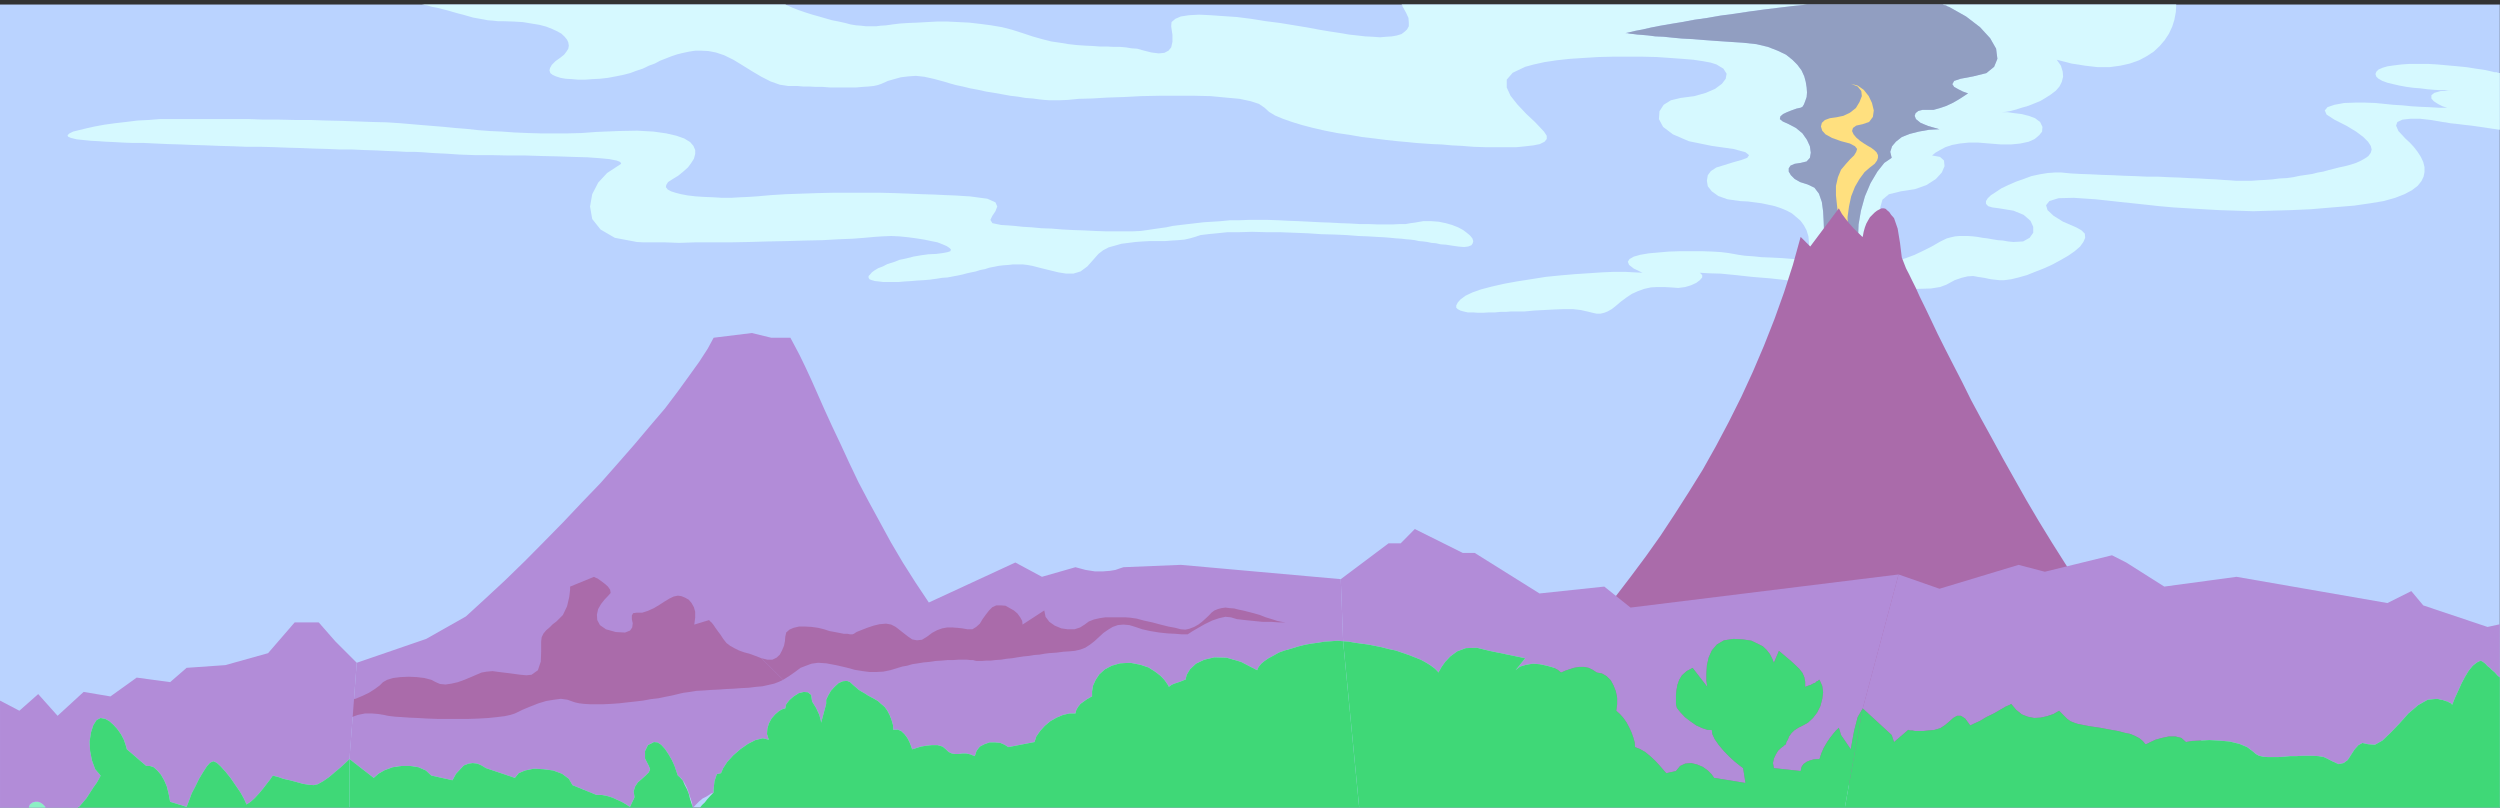 <?xml version="1.0" encoding="UTF-8" standalone="no"?>
<svg
   xmlns:ooo="http://xml.openoffice.org/svg/export"
   xmlns:dc="http://purl.org/dc/elements/1.1/"
   xmlns:cc="http://creativecommons.org/ns#"
   xmlns:rdf="http://www.w3.org/1999/02/22-rdf-syntax-ns#"
   xmlns:svg="http://www.w3.org/2000/svg"
   xmlns="http://www.w3.org/2000/svg"
   xmlns:sodipodi="http://sodipodi.sourceforge.net/DTD/sodipodi-0.dtd"
   xmlns:inkscape="http://www.inkscape.org/namespaces/inkscape"
   version="1.2"
   width="138.13mm"
   height="44.63mm"
   viewBox="0 0 13813 4463"
   preserveAspectRatio="xMidYMid"
   xml:space="preserve"
   id="svg111"
   sodipodi:docname="volcanos.svg"
   style="fill-rule:evenodd;stroke-width:28.222;stroke-linejoin:round"
   inkscape:version="0.92.5 (2060ec1f9f, 2020-04-08)"><rect x="0" y="0" width="13813" height="4463" fill="#333333" stroke="none"/><sodipodi:namedview
   pagecolor="#ffffff"
   bordercolor="#666666"
   borderopacity="1"
   objecttolerance="10"
   gridtolerance="10"
   guidetolerance="10"
   inkscape:pageopacity="0"
   inkscape:pageshadow="2"
   inkscape:window-width="664"
   inkscape:window-height="487"
   id="namedview113"
   showgrid="false"
   inkscape:zoom="0.2102413"
   inkscape:cx="261.05197"
   inkscape:cy="84.321258"
   inkscape:window-x="0"
   inkscape:window-y="0"
   inkscape:window-maximized="0"
   inkscape:current-layer="svg111" />
 <defs
   class="ClipPathGroup"
   id="defs8">
  <clipPath
   id="presentation_clip_path"
   clipPathUnits="userSpaceOnUse">
   <rect
   x="0"
   y="0"
   width="21000"
   height="29700"
   id="rect2" />
  </clipPath>
  <clipPath
   id="presentation_clip_path_shrink"
   clipPathUnits="userSpaceOnUse">
   <rect
   x="21"
   y="29"
   width="20958"
   height="29641"
   id="rect5" />
  </clipPath>
 </defs>
 <defs
   class="TextShapeIndex"
   id="defs12">
  <g
   ooo:slide="id1"
   ooo:id-list="id3"
   id="g10" />
 </defs>
 <defs
   class="EmbeddedBulletChars"
   id="defs44">
  <g
   id="bullet-char-template-57356"
   transform="matrix(4.8828125e-4,0,0,-4.8828125e-4,0,0)">
   <path
   d="M 580,1141 1163,571 580,0 -4,571 Z"
   id="path14"
   inkscape:connector-curvature="0" />
  </g>
  <g
   id="bullet-char-template-57354"
   transform="matrix(4.8828125e-4,0,0,-4.8828125e-4,0,0)">
   <path
   d="M 8,1128 H 1137 V 0 H 8 Z"
   id="path17"
   inkscape:connector-curvature="0" />
  </g>
  <g
   id="bullet-char-template-10146"
   transform="matrix(4.8828125e-4,0,0,-4.8828125e-4,0,0)">
   <path
   d="M 174,0 602,739 174,1481 1456,739 Z M 1358,739 309,1346 659,739 Z"
   id="path20"
   inkscape:connector-curvature="0" />
  </g>
  <g
   id="bullet-char-template-10132"
   transform="matrix(4.8828125e-4,0,0,-4.8828125e-4,0,0)">
   <path
   d="M 2015,739 1276,0 H 717 l 543,543 H 174 v 393 h 1086 l -543,545 h 557 z"
   id="path23"
   inkscape:connector-curvature="0" />
  </g>
  <g
   id="bullet-char-template-10007"
   transform="matrix(4.8828125e-4,0,0,-4.8828125e-4,0,0)">
   <path
   d="m 0,-2 c -7,16 -16,29 -25,39 l 381,530 c -94,256 -141,385 -141,387 0,25 13,38 40,38 9,0 21,-2 34,-5 21,4 42,12 65,25 l 27,-13 111,-251 280,301 64,-25 24,25 c 21,-10 41,-24 62,-43 C 886,937 835,863 770,784 769,783 710,716 594,584 L 774,223 c 0,-27 -21,-55 -63,-84 l 16,-20 C 717,90 699,76 672,76 641,76 570,178 457,381 L 164,-76 c -22,-34 -53,-51 -92,-51 -42,0 -63,17 -64,51 -7,9 -10,24 -10,44 0,9 1,19 2,30 z"
   id="path26"
   inkscape:connector-curvature="0" />
  </g>
  <g
   id="bullet-char-template-10004"
   transform="matrix(4.8828125e-4,0,0,-4.8828125e-4,0,0)">
   <path
   d="M 285,-33 C 182,-33 111,30 74,156 52,228 41,333 41,471 c 0,78 14,145 41,201 34,71 87,106 158,106 53,0 88,-31 106,-94 l 23,-176 c 8,-64 28,-97 59,-98 l 735,706 c 11,11 33,17 66,17 42,0 63,-15 63,-46 V 965 c 0,-36 -10,-64 -30,-84 L 442,47 C 390,-6 338,-33 285,-33 Z"
   id="path29"
   inkscape:connector-curvature="0" />
  </g>
  <g
   id="bullet-char-template-9679"
   transform="matrix(4.8828125e-4,0,0,-4.8828125e-4,0,0)">
   <path
   d="M 813,0 C 632,0 489,54 383,161 276,268 223,411 223,592 c 0,181 53,324 160,431 106,107 249,161 430,161 179,0 323,-54 432,-161 108,-107 162,-251 162,-431 0,-180 -54,-324 -162,-431 C 1136,54 992,0 813,0 Z"
   id="path32"
   inkscape:connector-curvature="0" />
  </g>
  <g
   id="bullet-char-template-8226"
   transform="matrix(4.8828125e-4,0,0,-4.8828125e-4,0,0)">
   <path
   d="m 346,457 c -73,0 -137,26 -191,78 -54,51 -81,114 -81,188 0,73 27,136 81,188 54,52 118,78 191,78 73,0 134,-26 185,-79 51,-51 77,-114 77,-187 0,-75 -25,-137 -76,-188 -50,-52 -112,-78 -186,-78 z"
   id="path35"
   inkscape:connector-curvature="0" />
  </g>
  <g
   id="bullet-char-template-8211"
   transform="matrix(4.8828125e-4,0,0,-4.8828125e-4,0,0)">
   <path
   d="M -4,459 H 1135 V 606 H -4 Z"
   id="path38"
   inkscape:connector-curvature="0" />
  </g>
  <g
   id="bullet-char-template-61548"
   transform="matrix(4.8828125e-4,0,0,-4.8828125e-4,0,0)">
   <path
   d="m 173,740 c 0,163 58,303 173,419 116,115 255,173 419,173 163,0 302,-58 418,-173 116,-116 174,-256 174,-419 0,-163 -58,-303 -174,-418 C 1067,206 928,148 765,148 601,148 462,206 346,322 231,437 173,577 173,740 Z"
   id="path41"
   inkscape:connector-curvature="0" />
  </g>
 </defs>
 <g
   id="g49"
   transform="translate(-3593,-12618)">
  <g
   id="id2"
   class="Master_Slide">
   <g
   id="bg-id2"
   class="Background" />
   <g
   id="bo-id2"
   class="BackgroundObjects" />
  </g>
 </g>
 <g
   class="SlideGroup"
   id="g109"
   transform="translate(-3593,-12618)">
  <g
   id="g107">
   <g
   id="container-id1">
    <g
   id="id1"
   class="Slide"
   clip-path="url(#presentation_clip_path)">
     <g
   class="Page"
   id="g103">
      <g
   class="Graphic"
   id="g101">
       <g
   id="id3">
        <rect
   class="BoundingBox"
   x="3593"
   y="12618"
   width="13813"
   height="4463"
   id="rect51"
   style="fill:none;stroke:none" />
        <defs
   id="defs56">
         <clipPath
   id="clip_path_1"
   clipPathUnits="userSpaceOnUse">
          <path
   d="m 3593,12618 h 13812 v 4462 H 3593 Z"
   id="path53"
   inkscape:connector-curvature="0" />
         </clipPath>
        </defs>
        <g
   clip-path="url(#clip_path_1)"
   id="g98">
         <path
   d="m 3593,12643 v 4438 h 13813 v -4438 z"
   id="path58"
   inkscape:connector-curvature="0"
   style="fill:#bad3ff;stroke:none" />
         <path
   d="m 15170,13719 -119,-8 -84,2 -51,16 -18,23 8,27 33,31 53,33 72,31 30,17 18,18 2,23 -10,23 -18,25 -30,26 -36,25 -40,23 -46,25 -46,21 -51,20 -45,18 -46,13 -41,10 -38,5 h -28 l -45,-5 -39,-8 -33,-5 -27,-5 -31,2 -33,8 -38,13 -46,25 -35,13 -51,8 -69,2 h -81 l -94,-2 -99,-6 -107,-7 -109,-10 -112,-10 -109,-11 -107,-12 -99,-8 -91,-10 -82,-8 -66,-2 -51,-3 13,13 v 13 l -13,15 -20,15 -28,13 -33,10 -38,5 -41,-3 -38,-2 h -38 l -35,2 -36,8 -36,13 -33,15 -30,20 -31,23 -27,23 -23,18 -23,13 -18,7 -20,5 h -23 l -23,-5 -28,-7 -36,-8 -43,-5 h -51 l -53,2 -56,3 -56,3 -53,5 h -48 -26 l -25,2 h -31 l -30,3 h -33 l -33,2 h -31 l -28,-2 h -28 l -22,-5 -18,-5 -15,-8 -8,-8 v -12 l 8,-16 15,-17 28,-21 38,-18 48,-17 61,-16 66,-15 71,-13 77,-12 81,-13 79,-8 81,-7 76,-5 74,-5 68,-3 h 61 l 54,3 43,2 -48,-23 -26,-20 -7,-18 10,-15 23,-13 35,-10 46,-8 56,-5 58,-5 61,-2 h 61 61 l 56,2 48,3 41,5 28,5 28,5 35,5 44,3 48,5 53,2 59,3 61,5 61,2 61,3 58,3 58,2 54,3 48,2 41,3 33,2 25,3 43,2 46,-5 48,-10 49,-15 48,-18 48,-23 46,-23 43,-25 20,-10 21,-10 23,-6 22,-5 23,-2 h 26 23 l 28,2 25,3 28,5 25,3 28,5 31,5 28,2 28,5 30,3 53,-3 36,-20 20,-28 v -33 l -15,-33 -38,-33 -56,-23 -79,-13 -38,-5 -23,-7 -12,-13 v -15 l 10,-16 18,-17 28,-18 30,-20 38,-18 41,-18 43,-15 43,-16 46,-10 43,-7 41,-3 h 35 l 51,5 53,3 59,2 58,3 64,2 61,3 63,2 64,3 h 61 l 61,3 58,2 56,3 53,2 49,3 45,2 39,3 35,2 38,3 h 41 38 l 41,-3 38,-2 40,-3 39,-5 40,-2 36,-5 38,-8 35,-5 33,-5 31,-8 30,-5 28,-8 28,-7 31,-8 33,-7 30,-8 31,-10 28,-13 23,-13 17,-12 13,-18 5,-18 -5,-20 -15,-23 -26,-26 -40,-30 -51,-31 -69,-35 -43,-28 -10,-23 15,-18 38,-13 54,-10 58,-2 h 61 l 54,2 50,5 49,5 50,3 49,5 50,3 49,2 51,3 h 48 l -26,-8 -25,-13 -23,-15 -13,-15 v -18 l 16,-13 35,-10 61,-2 h -5 -13 l -20,-3 h -28 l -33,-2 -35,-3 -39,-5 -38,-3 -38,-5 -38,-7 -35,-8 -33,-8 -28,-10 -21,-12 -12,-11 -5,-15 5,-13 12,-12 23,-10 28,-8 36,-5 40,-5 46,-3 h 48 51 l 53,3 54,5 56,5 51,5 50,8 49,7 45,10 11,3 h 10 l 10,3 10,2 v 313 l -56,-8 -53,-8 -49,-7 -45,-5 -41,-5 -30,-3 -26,-5 -18,-2 -63,-11 -61,-7 h -53 l -44,5 -28,13 -7,20 13,30 38,41 25,23 23,25 20,26 18,28 13,28 7,28 v 28 l -5,25 -12,25 -21,26 -33,25 -40,21 -51,20 -64,18 -73,12 -89,13 -122,10 -117,10 -112,5 -107,3 -99,3 -96,-3 -92,-3 -89,-5 -83,-5 -82,-5 -79,-7 -73,-8 -74,-8 -68,-7 -72,-8 z"
   id="path60"
   inkscape:connector-curvature="0"
   style="fill:#d6f9ff;stroke:none" />
         <path
   d="m 7112,13955 35,2 h 54 66 l 78,3 89,-3 h 94 102 l 104,-2 104,-3 104,-2 102,-3 94,-2 89,-5 76,-3 66,-5 54,-5 45,-3 49,-2 45,2 49,5 45,6 44,7 38,8 35,7 28,11 23,10 15,10 8,8 -3,10 -15,5 -25,5 -38,5 -44,2 -43,6 -40,7 -39,10 -38,8 -33,13 -33,10 -25,13 -26,10 -20,12 -15,11 -10,12 -8,8 v 10 l 5,8 13,5 18,5 20,2 23,3 h 28 30 31 l 33,-3 35,-2 33,-3 36,-2 36,-3 33,-5 33,-5 30,-2 31,-6 25,-5 25,-5 26,-7 23,-5 25,-5 25,-8 26,-5 25,-8 26,-5 25,-5 25,-3 28,-2 26,-3 h 25 28 l 26,3 28,5 50,13 49,12 45,11 44,7 h 38 l 40,-12 38,-28 39,-44 22,-25 26,-20 30,-16 36,-10 35,-10 39,-5 40,-5 41,-3 40,-2 h 41 41 l 38,-3 35,-2 33,-3 31,-7 28,-8 30,-10 41,-5 51,-5 58,-6 h 66 l 69,-2 76,2 h 76 l 77,3 78,3 74,5 74,2 68,3 64,5 53,2 48,3 41,2 36,3 30,3 31,2 25,3 25,2 23,3 23,5 23,2 23,3 23,5 25,2 26,6 30,2 31,5 35,5 33,3 23,-3 18,-7 7,-11 3,-12 -5,-15 -13,-16 -18,-15 -20,-15 -28,-15 -33,-13 -35,-10 -39,-8 -40,-3 h -46 l -46,8 -23,3 -28,5 h -33 l -38,2 h -40 -43 l -49,-2 h -51 l -50,-3 -56,-2 -56,-3 -56,-2 -58,-3 -59,-3 -56,-2 -58,-3 -56,-2 h -56 -53 l -51,2 h -51 l -51,5 -46,3 -48,3 -43,5 -43,5 -43,5 -41,5 -38,8 -36,5 -35,5 -33,5 -36,5 -43,2 h -46 -53 -54 l -58,-2 -58,-3 -61,-2 -59,-3 -61,-5 -56,-2 -53,-5 -51,-3 -46,-5 -40,-3 -33,-2 -48,-10 -11,-18 11,-23 17,-25 10,-26 -10,-23 -45,-20 -97,-13 -36,-2 -45,-3 -54,-2 -61,-3 -66,-2 -73,-3 -79,-3 -81,-2 h -84 -89 -87 l -88,2 -87,3 -86,3 -81,5 -79,7 -46,3 -46,2 -51,3 h -50 l -49,-3 -50,-2 -46,-3 -43,-5 -38,-7 -31,-8 -25,-8 -18,-10 -10,-13 2,-12 10,-16 26,-17 30,-18 28,-23 26,-23 17,-23 16,-25 7,-26 v -22 l -10,-23 -18,-21 -33,-20 -43,-15 -56,-13 -71,-10 -89,-5 -104,2 -122,5 -81,6 -76,2 h -77 -76 l -71,-2 -71,-3 -69,-5 -68,-3 -66,-5 -64,-7 -63,-5 -61,-6 -61,-5 -61,-5 -59,-5 -58,-5 -76,-5 -82,-2 -84,-3 -83,-3 -87,-2 -86,-3 h -87 l -86,-2 h -86 l -84,-3 h -81 -77 -76 -71 -63 -61 -59 l -63,5 -61,3 -64,8 -61,7 -58,8 -54,10 -45,10 -41,10 -33,8 -20,10 -11,10 3,8 15,7 33,8 49,5 30,3 38,2 43,3 46,2 51,3 56,2 h 61 l 61,3 66,3 68,2 71,3 72,2 73,3 74,2 76,3 h 76 l 77,2 76,3 74,2 73,3 74,2 71,3 h 66 l 66,3 64,2 58,3 56,2 53,3 h 46 l 43,2 38,3 31,2 63,3 74,5 84,3 h 89 l 94,2 h 94 l 94,3 89,2 86,3 76,2 69,5 53,5 41,8 20,8 5,10 -20,13 -58,38 -49,53 -33,64 -12,68 12,69 46,58 79,46 z"
   id="path62"
   inkscape:connector-curvature="0"
   style="fill:#d6f9ff;stroke:none" />
         <path
   d="m 13674,13993 -3,-43 v -54 l -2,-56 -3,-55 -7,-51 -16,-46 -25,-33 -38,-18 -41,-13 -30,-17 -21,-21 -12,-20 v -18 l 10,-15 23,-10 33,-5 33,-8 18,-20 5,-28 -5,-36 -16,-35 -25,-36 -36,-30 -40,-21 -33,-15 -16,-13 3,-15 15,-13 21,-10 25,-10 28,-10 23,-5 10,-5 8,-13 7,-18 8,-23 2,-25 -2,-28 -5,-31 -8,-30 -15,-33 -23,-31 -28,-28 -35,-28 -46,-22 -54,-21 -63,-15 -74,-8 -76,-5 -74,-5 -68,-5 -61,-5 -59,-3 -53,-5 -48,-5 -46,-2 -38,-5 -33,-3 -28,-2 -23,-3 -20,-2 -13,-3 h -8 -2 l 23,-5 33,-8 38,-7 48,-11 51,-10 58,-10 61,-10 69,-13 71,-10 74,-13 76,-10 79,-12 81,-11 81,-10 84,-10 81,-8 h -2245 l 2,3 3,2 v 6 l 2,2 18,33 13,28 2,26 v 20 l -10,18 -13,12 -17,13 -26,8 -28,5 -30,2 -36,3 -40,-3 -41,-2 -43,-5 -46,-5 -46,-8 -53,-8 -61,-10 -69,-13 -73,-12 -79,-13 -79,-10 -81,-13 -79,-10 -74,-5 -71,-5 -63,-3 -56,3 -46,7 -30,13 -21,18 -2,23 7,48 v 38 l -7,31 -15,18 -23,12 -31,3 -40,-5 -51,-13 -28,-8 -31,-2 -30,-5 -33,-3 h -36 l -38,-2 h -38 l -41,-3 -43,-2 -43,-3 -46,-5 -48,-8 -48,-7 -51,-13 -53,-15 -54,-18 -56,-18 -58,-15 -59,-10 -61,-8 -61,-7 -60,-3 -61,-3 h -56 l -56,3 -54,3 -50,2 -46,3 -41,5 -35,5 -31,2 -23,3 h -15 -20 -23 l -26,-3 -27,-2 -31,-5 -30,-8 -36,-8 -36,-7 -35,-10 -38,-11 -36,-10 -38,-12 -38,-13 -38,-15 -36,-16 H 5923 l 30,5 28,8 28,5 31,8 28,7 27,8 28,8 28,7 28,8 28,8 28,5 28,5 26,5 27,2 28,3 h 28 l 59,2 51,3 48,8 43,7 38,10 33,13 28,13 23,13 18,17 13,16 7,15 3,18 -3,17 -10,16 -13,17 -20,16 -28,20 -20,20 -10,18 -3,13 5,15 13,10 18,8 25,8 28,5 33,2 35,3 h 41 l 41,-3 40,-2 44,-5 43,-8 40,-8 39,-10 35,-13 36,-12 33,-16 33,-12 30,-16 31,-12 33,-13 30,-10 33,-8 33,-7 33,-5 h 36 l 38,2 41,8 45,15 51,25 51,31 53,33 51,30 51,26 51,18 46,7 h 22 28 l 33,3 h 33 l 36,2 h 38 l 38,3 h 38 38 38 36 l 33,-3 31,-2 30,-3 23,-5 20,-7 36,-16 35,-10 36,-10 41,-5 43,-3 46,5 50,11 56,15 33,10 36,10 38,8 41,10 43,8 45,10 44,7 45,8 44,8 43,5 40,7 41,3 36,5 30,3 28,2 h 23 28 l 48,-2 61,-6 74,-2 84,-5 91,-3 97,-5 99,-2 h 99 94 l 91,2 84,8 76,7 61,13 46,15 31,21 25,23 33,20 43,18 51,18 56,17 61,16 66,15 66,13 69,10 68,12 69,8 63,8 64,7 56,5 50,5 44,3 43,3 51,2 56,5 58,3 63,5 61,2 h 61 61 56 l 49,-5 43,-5 35,-7 26,-13 12,-15 v -18 l -15,-23 -48,-51 -51,-48 -48,-51 -38,-48 -21,-46 v -43 l 33,-38 69,-33 48,-13 59,-13 66,-10 73,-8 77,-5 81,-5 81,-2 h 82 81 l 79,2 73,5 69,5 61,5 53,8 43,8 31,10 38,23 18,28 -5,28 -21,28 -38,28 -51,22 -63,18 -76,10 -54,13 -40,25 -23,36 -3,43 23,43 54,41 88,38 127,26 120,17 66,18 20,16 -10,15 -33,12 -46,13 -48,15 -43,13 -31,20 -17,23 -5,31 5,30 22,28 36,26 51,18 71,10 41,2 38,5 38,5 38,8 36,8 35,12 31,13 28,15 25,21 23,20 18,25 15,28 10,33 3,36 v 41 l -8,45 z"
   id="path64"
   inkscape:connector-curvature="0"
   style="fill:#d6f9ff;stroke:none" />
         <path
   d="m 13580,14046 465,13 -8,-53 -15,-61 -20,-61 -16,-61 -5,-56 13,-46 36,-30 66,-16 78,-12 64,-23 51,-33 33,-36 15,-35 -3,-31 -22,-20 -44,-8 18,-15 26,-15 30,-16 36,-12 43,-8 48,-5 h 56 l 61,5 63,5 h 56 l 51,-5 46,-10 33,-15 25,-21 16,-20 2,-26 -13,-27 -28,-21 -35,-13 -41,-10 -40,-5 -36,-5 h -23 -10 l 23,-2 28,-5 30,-8 31,-10 35,-10 33,-13 36,-15 30,-18 28,-18 26,-20 20,-23 13,-26 7,-28 -2,-28 -10,-33 -23,-33 81,21 76,12 69,8 h 66 l 59,-8 53,-12 51,-18 43,-23 38,-25 33,-31 28,-33 23,-35 18,-39 12,-38 8,-43 2,-41 h -1293 l 10,3 11,2 10,6 7,2 94,53 77,59 56,61 33,58 7,56 -18,44 -43,35 -73,18 -69,13 -36,12 -10,18 10,15 23,13 26,13 20,7 8,3 -8,5 -15,10 -28,18 -31,18 -38,18 -35,12 -36,10 h -33 -28 l -23,6 -15,12 -5,15 7,18 26,21 41,17 63,18 -58,3 -56,10 -51,13 -43,17 -33,26 -21,25 -10,31 8,33 -41,28 -38,48 -38,64 -31,73 -22,79 -13,76 -3,74 13,61 h -198 z"
   id="path66"
   inkscape:connector-curvature="0"
   style="fill:#d6f9ff;stroke:none" />
         <path
   d="m 12574,12801 h 2 8 l 13,3 20,2 23,3 28,2 33,3 38,5 46,2 48,5 53,5 59,3 61,5 68,5 74,5 76,5 74,8 63,15 54,21 46,22 35,28 28,28 23,31 15,33 8,30 5,31 2,28 -2,25 -8,23 -7,18 -8,13 -10,5 -23,5 -28,10 -25,10 -21,10 -15,13 -3,15 16,13 33,15 40,21 36,30 25,36 16,35 5,36 -5,28 -18,20 -33,8 -33,5 -23,10 -10,15 v 18 l 12,20 21,21 30,17 41,13 38,18 25,33 16,46 7,51 3,55 2,56 v 54 l 3,43 h 198 l -13,-61 3,-74 13,-76 22,-79 31,-73 38,-64 38,-48 41,-28 -8,-33 10,-31 21,-25 33,-26 43,-17 51,-13 56,-10 58,-3 -63,-18 -41,-17 -26,-21 -7,-18 5,-15 15,-12 23,-6 h 28 33 l 36,-10 35,-12 38,-18 31,-18 28,-18 15,-10 8,-5 -8,-3 -20,-7 -26,-13 -23,-13 -10,-15 10,-18 36,-12 69,-13 73,-18 43,-35 18,-44 -7,-56 -33,-58 -56,-61 -77,-59 -94,-53 -7,-2 -10,-6 -11,-2 -10,-3 h -742 l -81,8 -84,10 -81,10 -81,11 -79,12 -76,10 -74,13 -71,10 -69,13 -61,10 -58,10 -51,10 -48,11 -38,7 -33,8 z"
   id="path68"
   inkscape:connector-curvature="0"
   style="fill:#919ec1;stroke:none" />
         <path
   d="m 13778,13955 -8,-41 -10,-48 -10,-53 -7,-59 -6,-56 v -53 l 11,-48 17,-41 26,-31 25,-28 21,-20 12,-20 5,-16 -12,-15 -28,-15 -49,-13 -50,-18 -36,-20 -18,-20 -7,-23 5,-20 17,-16 28,-10 36,-5 38,-8 36,-17 33,-26 20,-33 13,-33 -3,-28 -20,-25 -38,-15 38,10 33,23 28,35 18,38 10,41 -5,36 -21,28 -35,12 -36,8 -18,13 -5,17 8,18 15,18 21,18 22,15 21,13 18,10 17,13 13,12 8,16 v 15 l -5,15 -13,18 -26,20 -30,26 -28,38 -25,43 -21,53 -12,56 -8,59 2,61 16,61 z"
   id="path70"
   inkscape:connector-curvature="0"
   style="fill:#ffe07f;stroke:none" />
         <path
   d="m 16029,16956 h -4672 l 41,-17 45,-23 54,-28 53,-36 61,-40 64,-46 66,-54 71,-55 71,-64 76,-69 76,-73 79,-79 81,-81 82,-89 81,-92 81,-99 84,-102 81,-106 82,-110 81,-114 79,-120 78,-122 77,-124 73,-130 71,-134 69,-138 64,-139 61,-143 58,-147 53,-148 49,-152 43,-155 53,53 158,-211 17,31 21,28 20,25 23,26 20,20 16,15 10,10 5,3 5,-28 7,-25 8,-21 10,-18 10,-17 13,-13 13,-13 13,-10 15,-8 10,-5 h 13 l 10,3 7,7 13,11 10,15 16,18 20,58 13,79 10,81 23,59 5,10 12,23 16,33 20,40 23,51 30,61 33,69 36,76 41,82 45,88 49,95 50,101 56,104 59,107 61,112 63,112 66,117 69,117 73,119 74,117 76,119 79,117 81,115 82,114 84,112 86,107 86,101 89,99 89,94 89,89 92,82 z"
   id="path72"
   inkscape:connector-curvature="0"
   style="fill:#aa6baa;stroke:none" />
         <path
   d="m 5564,16280 384,-132 219,-124 106,-97 110,-102 109,-106 106,-107 107,-109 104,-110 102,-106 97,-110 91,-104 86,-102 82,-96 71,-94 63,-87 56,-78 46,-71 33,-61 211,-26 107,26 h 106 l 23,43 28,53 31,64 33,71 35,79 38,86 43,94 46,97 48,104 51,107 56,106 61,112 61,112 66,112 71,112 74,111 478,-221 147,79 185,-53 56,15 51,8 h 46 l 38,-3 30,-5 23,-8 15,-5 6,-2 317,-13 884,79 13,343 -31,-3 -35,3 -36,2 -35,6 -38,5 -38,7 -39,10 -35,11 -36,10 -33,12 -28,16 -28,15 -22,15 -18,15 -15,18 -8,18 -89,-46 -79,-23 -68,-2 -56,13 -46,22 -33,31 -18,30 -7,28 h -3 l -8,3 -7,3 -13,5 -15,5 -15,5 -16,7 -15,11 -2,-6 -8,-12 -15,-21 -21,-22 -30,-23 -36,-23 -45,-15 -56,-11 -56,3 -46,13 -38,20 -31,28 -20,30 -15,33 -5,31 v 28 l -5,2 -10,6 -13,7 -18,13 -18,13 -12,15 -11,18 -5,20 h -33 l -35,8 -36,15 -35,20 -31,26 -25,28 -21,30 -10,31 -145,28 -20,-13 -23,-10 -30,-3 h -31 l -28,10 -25,13 -18,23 -10,30 -25,-10 -23,-5 h -21 l -20,3 h -20 l -18,-3 -18,-8 -15,-15 -18,-15 -28,-8 h -30 l -31,3 -30,5 -26,8 -15,5 -8,2 -2,-5 -5,-15 -8,-20 -12,-23 -16,-21 -18,-17 -20,-8 -23,2 -2,-27 -8,-28 -10,-26 -13,-25 -15,-21 -20,-17 -18,-16 -20,-12 -21,-11 -18,-10 -15,-10 -18,-10 -15,-10 -15,-13 -15,-13 -16,-15 -17,-7 -23,2 -23,10 -23,21 -20,22 -15,26 -11,23 v 23 l -28,104 -2,-13 -8,-30 -18,-39 -22,-35 -5,-36 -18,-15 -23,-2 -28,7 -28,18 -23,20 -18,23 -5,23 -18,5 -17,10 -21,18 -20,23 -15,28 -8,28 -2,30 10,31 -33,-8 -41,10 -41,21 -43,30 -38,33 -33,36 -23,35 -12,28 -23,5 -13,39 -5,43 v 20 l -3,3 -10,2 -12,8 -16,10 -20,10 -18,15 -18,18 -17,18 -3,-8 -2,-17 -8,-26 -10,-28 -10,-30 -16,-31 -17,-23 -18,-15 -8,-23 -10,-30 -15,-33 -18,-31 -20,-30 -21,-23 -20,-13 -20,-2 -33,17 -16,33 v 41 l 21,41 7,18 -7,17 -18,18 -20,18 -23,20 -15,23 -8,26 5,33 -25,53 -6,-3 -15,-10 -20,-12 -28,-13 -28,-13 -33,-10 -28,-5 h -28 l -132,-54 -20,-35 -38,-28 -49,-18 -53,-7 -53,-3 -49,10 -35,15 -21,26 -160,-54 -25,-15 -23,-10 -25,-3 -23,3 -26,10 -20,21 -23,25 -20,36 -117,-26 -30,-28 -41,-18 -46,-7 h -48 l -48,7 -44,16 -35,20 -26,23 -134,-104 z"
   id="path74"
   inkscape:connector-curvature="0"
   style="fill:#b28cd8;stroke:none" />
         <path
   d="m 14083,15792 226,79 437,-132 145,38 371,-91 79,40 210,133 399,-54 834,145 132,-66 66,79 355,119 69,-15 v 295 l -15,-13 -13,-15 -15,-13 -13,-13 -13,-10 -12,-13 -13,-10 -13,-7 -20,10 -23,18 -23,28 -20,33 -20,38 -18,40 -18,39 -15,38 -5,-5 -5,-5 -8,-3 -8,-5 -12,-3 -13,-5 -13,-2 -18,-5 -53,5 -53,30 -54,46 -50,56 -49,51 -45,43 -41,23 -38,-3 -31,-7 -22,12 -21,23 -20,31 -18,28 -23,17 -28,6 -35,-16 -23,-12 -23,-11 -28,-5 -30,-2 h -31 -33 l -33,2 h -33 l -33,3 -31,2 h -30 -28 l -25,-2 -23,-5 -18,-10 -15,-13 -33,-25 -43,-18 -54,-13 -56,-5 -56,-3 -53,3 -43,2 -33,6 -26,-23 -33,-8 h -35 l -38,8 -36,10 -28,13 -20,10 -8,2 -15,-18 -18,-15 -23,-12 -25,-11 -33,-7 -38,-10 -46,-8 -53,-10 -54,-8 -38,-7 -30,-6 -21,-7 -20,-8 -18,-13 -20,-20 -25,-25 -31,18 -35,12 -36,8 -36,2 -35,-7 -33,-13 -31,-25 -28,-33 -7,5 -23,10 -31,18 -35,20 -41,20 -35,21 -33,15 -21,10 -28,-38 -23,-15 h -22 l -21,12 -20,18 -25,21 -26,17 -33,10 -33,3 -28,3 h -25 -21 l -15,-3 h -13 l -7,-3 h -3 l -78,67 -13,-39 -160,-147 z"
   id="path76"
   inkscape:connector-curvature="0"
   style="fill:#b28cd8;stroke:none" />
         <path
   d="m 14083,15792 -1481,183 -145,-116 -358,38 -358,-224 h -66 l -265,-132 -78,79 h -67 l -264,198 13,343 30,2 33,6 36,5 38,5 36,7 40,8 38,10 39,8 35,12 38,13 33,13 33,13 31,17 25,16 23,17 20,21 3,-8 13,-23 20,-28 28,-30 38,-28 48,-18 61,-2 69,17 198,41 -53,66 25,-20 33,-10 38,-6 38,3 38,8 36,10 25,13 18,15 23,-10 23,-8 25,-8 28,-5 h 28 l 26,5 22,11 23,15 28,5 26,15 23,23 15,28 13,33 7,36 v 35 l -5,36 20,18 18,20 18,25 15,28 13,28 10,28 8,28 2,26 26,10 30,17 28,23 28,26 23,25 20,23 13,15 5,5 53,-12 23,-28 28,-13 33,-3 33,8 31,13 28,20 20,20 15,21 173,28 -13,-82 -20,-15 -25,-20 -31,-28 -30,-31 -28,-33 -23,-33 -13,-28 -3,-23 h -22 l -31,-10 -33,-15 -33,-23 -30,-23 -26,-28 -18,-23 -5,-22 v -23 -26 l 3,-28 5,-28 10,-28 15,-25 26,-23 33,-18 81,105 -5,-33 v -41 l 3,-46 10,-43 17,-38 28,-33 39,-23 53,-8 53,3 46,7 33,16 30,15 21,20 18,23 12,23 10,25 28,-66 33,28 31,26 25,23 23,22 18,23 10,23 5,26 v 28 l 15,-6 16,-5 12,-7 13,-5 8,-8 7,-2 5,-6 h 3 l 15,33 5,36 -5,38 -10,38 -18,36 -23,30 -28,26 -27,15 -26,13 -23,15 -15,15 -13,18 -7,18 -8,13 -2,10 v 2 l -6,3 -7,7 -15,11 -16,15 -12,20 -11,23 -5,25 5,28 148,16 5,-23 10,-15 18,-13 20,-8 18,-5 18,-2 h 10 5 l 10,-31 13,-30 18,-31 17,-25 18,-23 15,-18 11,-10 5,-5 12,40 54,79 5,-30 13,-71 20,-77 28,-48 z"
   id="path78"
   inkscape:connector-curvature="0"
   style="fill:#b28cd8;stroke:none" />
         <path
   d="m 7920,16374 35,-22 33,-23 28,-21 31,-12 30,-11 36,-5 45,3 54,10 56,13 48,13 43,7 38,5 h 38 l 38,-2 39,-8 43,-13 23,-7 28,-5 27,-8 33,-5 31,-5 33,-3 33,-5 33,-2 33,-3 h 31 l 28,-2 h 25 23 l 18,2 h 15 l 10,3 10,2 h 13 18 l 22,-2 h 26 l 25,-3 31,-2 30,-5 31,-3 30,-5 33,-5 31,-3 30,-5 28,-2 28,-5 23,-3 43,-3 38,-5 33,-2 31,-3 30,-7 26,-10 25,-16 26,-20 25,-23 25,-23 26,-18 25,-15 28,-10 31,-3 33,3 33,10 38,13 45,10 49,8 48,5 41,2 35,3 h 26 7 l 8,-5 20,-13 31,-18 35,-20 41,-20 38,-13 36,-8 30,3 33,10 43,5 49,5 50,5 h 49 l 40,3 h 28 10 l -20,-3 -25,-5 -31,-10 -33,-10 -33,-13 -35,-10 -31,-8 -28,-7 -25,-5 -23,-6 -26,-2 -22,-3 -21,3 -20,5 -20,8 -16,12 -15,16 -18,17 -20,18 -20,15 -23,13 -26,10 -22,5 -26,-2 -30,-8 -38,-7 -44,-11 -45,-12 -46,-10 -41,-11 -35,-5 -26,-2 h -23 -28 -30 -31 l -33,5 -30,7 -28,11 -23,17 -25,16 -31,10 h -38 l -35,-5 -36,-15 -30,-21 -21,-28 -7,-35 -120,78 -2,-20 -11,-20 -15,-21 -20,-17 -23,-13 -23,-13 -25,-2 h -26 l -22,10 -18,18 -18,23 -18,25 -15,25 -20,18 -21,13 h -28 l -28,-5 -28,-3 -28,-2 h -27 l -28,5 -28,10 -28,15 -28,21 -28,17 -28,3 -26,-5 -22,-15 -23,-18 -23,-18 -23,-18 -25,-13 -28,-5 -36,3 -33,8 -36,12 -33,13 -25,10 -15,10 -8,3 h -2 -11 l -15,-3 h -20 l -25,-5 -26,-5 -28,-5 -30,-10 -33,-8 -36,-5 -35,-2 h -34 l -30,7 -23,10 -18,16 -5,23 -2,25 -5,25 -11,26 -12,23 -18,17 -23,11 h -28 l -33,-8 z"
   id="path80"
   inkscape:connector-curvature="0"
   style="fill:#aa6baa;stroke:none" />
         <path
   d="m 7800,16255 -33,-13 -33,-12 -30,-8 -28,-10 -26,-13 -23,-13 -20,-15 -18,-23 -15,-23 -15,-20 -13,-18 -10,-15 -10,-13 -8,-7 -5,-5 -2,-3 -82,25 5,-38 v -33 l -7,-25 -13,-23 -15,-18 -21,-12 -20,-8 -20,-3 -23,5 -23,11 -28,17 -28,18 -30,18 -33,15 -31,10 h -30 l -21,3 -7,13 v 20 l 5,23 -3,23 -12,17 -28,11 -51,-3 -54,-15 -33,-23 -15,-28 -2,-30 7,-31 16,-28 20,-25 20,-21 13,-15 -3,-18 -12,-17 -18,-16 -20,-15 -18,-13 -16,-7 -5,-3 -132,54 v 17 l -5,41 -12,51 -23,48 -18,18 -18,18 -20,15 -18,18 -18,15 -15,18 -10,20 -3,23 v 56 l -2,56 -16,48 -35,25 -28,3 -33,-3 -38,-5 -38,-5 -41,-5 -38,-5 -33,3 -28,5 -28,12 -30,13 -36,15 -36,13 -35,8 -33,5 -31,-3 -23,-10 -25,-13 -38,-10 -41,-5 -45,-2 -46,2 -41,5 -33,10 -23,13 -18,18 -27,20 -33,21 -36,17 -38,16 -38,7 -33,3 -28,-10 -23,-16 -15,-15 -13,-15 -13,-15 -7,-16 -11,-12 -10,-8 -12,-8 -16,-5 -17,-5 -18,-2 -15,-3 h -18 l -18,3 -15,5 -16,7 -15,13 -20,15 -20,21 -21,18 -23,15 -25,10 -23,5 -25,-5 -28,-8 -31,-5 h -35 l -36,3 -33,5 -30,7 -26,13 -20,13 -13,18 -7,17 -8,23 -8,21 -7,17 -13,13 -15,8 h -21 l -20,-8 -18,-15 -10,-18 -10,-15 -13,-15 -10,-8 h -18 l -20,13 -25,20 -26,20 -28,21 -28,18 -30,12 -28,10 -31,5 h -30 l 46,8 43,3 38,-3 38,-2 31,-8 22,-5 16,-3 5,-2 2,5 3,10 7,15 13,18 18,15 23,10 h 30 l 36,-7 41,-15 43,-18 43,-18 41,-18 40,-15 36,-13 33,-7 28,-3 30,5 46,15 51,21 56,20 58,13 59,5 53,-10 43,-28 41,-33 43,-23 41,-15 40,-8 h 38 l 36,3 30,5 23,5 15,2 26,3 35,2 41,3 48,2 51,3 56,2 h 59 58 58 l 56,-2 51,-3 48,-5 41,-5 33,-7 25,-8 41,-20 43,-18 46,-18 43,-13 43,-7 38,-5 36,5 28,10 15,5 23,5 26,3 33,2 h 35 38 l 43,-2 44,-3 43,-5 46,-5 43,-5 43,-8 43,-5 38,-8 36,-7 33,-8 30,-7 36,-5 38,-6 38,-2 41,-3 43,-2 41,-3 43,-2 40,-3 41,-2 41,-5 35,-3 36,-8 30,-7 26,-10 23,-11 z"
   id="path82"
   inkscape:connector-curvature="0"
   style="fill:#aa6baa;stroke:none" />
         <path
   d="m 3804,17048 h -18 l -15,5 -13,10 -7,18 h 96 l -8,-10 -10,-10 -12,-8 z"
   id="path84"
   inkscape:connector-curvature="0"
   style="fill:#8cefc4;stroke:none" />
         <path
   d="m 4149,16903 -30,-35 -18,-49 -10,-51 -3,-53 8,-51 13,-40 18,-28 22,-11 26,5 23,13 23,21 20,22 20,28 15,28 11,31 7,25 107,92 h 20 l 21,7 20,18 20,23 18,31 15,35 10,41 8,43 91,28 13,-33 15,-41 21,-40 20,-41 23,-38 20,-31 18,-20 18,-8 18,8 22,20 28,31 28,35 28,41 26,38 20,36 13,30 23,-15 22,-20 26,-28 23,-28 20,-26 18,-23 10,-15 5,-5 8,3 20,5 28,10 36,8 38,10 35,10 33,5 26,2 23,-5 30,-17 33,-23 33,-28 31,-26 25,-23 18,-17 5,-5 40,-532 -119,-119 -91,-104 h -133 l -147,170 -236,66 -214,15 -91,79 -185,-25 -145,104 -148,-25 -144,132 -107,-120 -104,92 -107,-56 v 592 h 158 l 7,-18 13,-10 15,-5 h 18 l 13,5 12,8 10,10 8,10 h 175 l 3,-3 2,-2 h 3 v 0 l 20,-23 21,-25 20,-31 18,-28 18,-25 12,-21 8,-15 z"
   id="path86"
   inkscape:connector-curvature="0"
   style="fill:#b28cd8;stroke:none" />
         <path
   d="m 10539,16321 -89,-46 -79,-23 -68,-2 -56,13 -46,22 -33,31 -18,30 -7,28 h -3 l -8,3 -7,3 -13,5 -15,5 -15,5 -16,7 -15,11 -2,-6 -8,-12 -15,-21 -21,-22 -30,-23 -36,-23 -45,-15 -56,-11 -56,3 -46,13 -38,20 -31,28 -20,30 -15,33 -5,31 v 28 l -5,2 -10,6 -13,7 -18,13 -18,13 -12,15 -11,18 -5,20 h -33 l -35,8 -36,15 -35,20 -31,26 -25,28 -21,30 -10,31 -145,28 -20,-13 -23,-10 -30,-3 h -31 l -28,10 -25,13 -18,23 -10,30 -25,-10 -23,-5 h -21 l -20,3 h -20 l -18,-3 -18,-8 -15,-15 -18,-15 -28,-8 h -30 l -31,3 -30,5 -26,8 -15,5 -8,2 -2,-5 -5,-15 -8,-20 -12,-23 -16,-21 -18,-17 -20,-8 -23,2 -2,-27 -8,-28 -10,-26 -13,-25 -15,-21 -20,-17 -18,-16 -20,-12 -21,-11 -18,-10 -15,-10 -18,-10 -15,-10 -15,-13 -15,-13 -16,-15 -17,-7 -23,2 -23,10 -23,21 -20,22 -15,26 -11,23 v 23 l -28,104 -2,-13 -8,-30 -18,-39 -22,-35 -5,-36 -18,-15 -23,-2 -28,7 -28,18 -23,20 -18,23 -5,23 -18,5 -17,10 -21,18 -20,23 -15,28 -8,28 -2,30 10,31 -33,-8 -41,10 -41,21 -43,30 -38,33 -33,36 -23,35 -12,28 -23,5 -13,39 -5,43 v 20 l -3,3 -5,5 -7,7 -10,11 -11,12 -12,16 -16,15 -12,15 h 3643 l -89,-920 -31,-3 -35,3 -36,2 -35,6 -38,5 -38,7 -39,10 -35,11 -36,10 -33,12 -28,16 -28,15 -22,15 -18,15 -15,18 z"
   id="path88"
   inkscape:connector-curvature="0"
   style="fill:#3fd877;stroke:none" />
         <path
   d="m 17299,16268 -20,10 -23,18 -23,28 -20,33 -20,38 -18,40 -18,39 -15,38 -5,-5 -5,-5 -8,-3 -8,-5 -12,-3 -13,-5 -13,-2 -18,-5 -53,5 -53,30 -54,46 -50,56 -49,51 -45,43 -41,23 -38,-3 -31,-7 -22,12 -21,23 -20,31 -18,28 -23,17 -28,6 -35,-16 -23,-12 -23,-11 -28,-5 -30,-2 h -31 -33 l -33,2 h -33 l -33,3 -31,2 h -30 -28 l -25,-2 -23,-5 -18,-10 -15,-13 -33,-25 -43,-18 -54,-13 -56,-5 -56,-3 -53,3 -43,2 -33,6 -26,-23 -33,-8 h -35 l -38,8 -36,10 -28,13 -20,10 -8,2 -15,-18 -18,-15 -23,-12 -25,-11 -33,-7 -38,-10 -46,-8 -53,-10 -54,-8 -38,-7 -30,-6 -21,-7 -20,-8 -18,-13 -20,-20 -25,-25 -31,18 -35,12 -36,8 -36,2 -35,-7 -33,-13 -31,-25 -28,-33 -7,5 -23,10 -31,18 -35,20 -41,20 -35,21 -33,15 -21,10 -28,-38 -23,-15 h -22 l -21,12 -20,18 -25,21 -26,17 -33,10 -33,3 -28,3 h -25 -21 l -15,-3 h -13 l -7,-3 h -3 l -78,67 -13,-39 -160,-147 -99,549 h 3620 v -719 l -15,-13 -13,-15 -15,-13 -13,-13 -13,-10 -12,-13 -13,-10 z"
   id="path90"
   inkscape:connector-curvature="0"
   style="fill:#3fd877;stroke:none" />
         <path
   d="m 13819,16758 -54,-79 -12,-40 -5,5 -11,10 -15,18 -18,23 -17,25 -18,31 -13,30 -10,31 h -5 -10 l -18,2 -18,5 -20,8 -18,13 -10,15 -5,23 -148,-16 -5,-28 5,-25 11,-23 12,-20 16,-15 15,-11 7,-7 6,-3 v -2 l 2,-10 8,-13 7,-18 13,-18 15,-15 23,-15 26,-13 27,-15 28,-26 23,-30 18,-36 10,-38 5,-38 -5,-36 -15,-33 h -3 l -5,6 -7,2 -8,8 -13,5 -12,7 -16,5 -15,6 v -28 l -5,-26 -10,-23 -18,-23 -23,-22 -25,-23 -31,-26 -33,-28 -28,66 -10,-25 -12,-23 -18,-23 -21,-20 -30,-15 -33,-16 -46,-7 -53,-3 -53,8 -39,23 -28,33 -17,38 -10,43 -3,46 v 41 l 5,33 -81,-105 -33,18 -26,23 -15,25 -10,28 -5,28 -3,28 v 26 23 l 5,22 18,23 26,28 30,23 33,23 33,15 31,10 h 22 l 3,23 13,28 23,33 28,33 30,31 31,28 25,20 20,15 13,82 -173,-28 -15,-21 -20,-20 -28,-20 -31,-13 -33,-8 -33,3 -28,13 -23,28 -53,12 -5,-5 -13,-15 -20,-23 -23,-25 -28,-26 -28,-23 -30,-17 -26,-10 -2,-26 -8,-28 -10,-28 -13,-28 -15,-28 -18,-25 -18,-20 -20,-18 5,-36 v -35 l -7,-36 -13,-33 -15,-28 -23,-23 -26,-15 -28,-5 -23,-15 -22,-11 -26,-5 h -28 l -28,5 -25,8 -23,8 -23,10 -18,-15 -25,-13 -36,-10 -38,-8 -38,-3 -38,6 -33,10 -25,20 53,-66 -198,-41 -69,-17 -61,2 -48,18 -38,28 -28,30 -20,28 -13,23 -3,8 -20,-21 -23,-17 -25,-16 -31,-17 -33,-13 -33,-13 -38,-13 -35,-12 -39,-8 -38,-10 -40,-8 -36,-7 -38,-5 -36,-5 -33,-6 -30,-2 89,920 h 2683 l 99,-549 -28,48 -20,77 -13,71 z"
   id="path92"
   inkscape:connector-curvature="0"
   style="fill:#3fd877;stroke:none" />
         <path
   d="m 5326,16956 -26,-2 -33,-5 -35,-10 -38,-10 -36,-8 -28,-10 -20,-5 -8,-3 -5,5 -10,15 -18,23 -20,26 -23,28 -26,28 -22,20 -23,15 -13,-30 -20,-36 -26,-38 -28,-41 -28,-35 -28,-31 -22,-20 -18,-8 -18,8 -18,20 -20,31 -23,38 -20,41 -21,40 -15,41 -13,33 -91,-28 -8,-43 -10,-41 -15,-35 -18,-31 -20,-23 -20,-18 -21,-7 h -20 l -107,-92 -7,-25 -11,-31 -15,-28 -20,-28 -20,-22 -23,-21 -23,-13 -26,-5 -22,11 -18,28 -13,40 -8,51 3,53 10,51 18,49 30,35 -2,5 -8,15 -12,21 -18,25 -18,28 -20,31 -21,25 -20,23 v 0 h -3 l -2,2 -3,3 h 1502 v -269 l -5,5 -18,17 -25,23 -31,26 -33,28 -33,23 -30,17 z"
   id="path94"
   inkscape:connector-curvature="0"
   style="fill:#3fd877;stroke:none" />
         <path
   d="m 7338,16903 -8,-23 -10,-30 -15,-33 -18,-31 -20,-30 -21,-23 -20,-13 -20,-2 -33,17 -16,33 v 41 l 21,41 7,18 -7,17 -18,18 -20,18 -23,20 -15,23 -8,26 5,33 -25,53 -6,-3 -15,-10 -20,-12 -28,-13 -28,-13 -33,-10 -28,-5 h -28 l -132,-54 -20,-35 -38,-28 -49,-18 -53,-7 -53,-3 -49,10 -35,15 -21,26 -160,-54 -25,-15 -23,-10 -25,-3 -23,3 -26,10 -20,21 -23,25 -20,36 -117,-26 -30,-28 -41,-18 -46,-7 h -48 l -48,7 -44,16 -35,20 -26,23 -134,-104 v 269 h 1898 l -8,-23 -8,-25 -7,-28 -10,-26 -13,-25 -10,-23 -16,-18 z"
   id="path96"
   inkscape:connector-curvature="0"
   style="fill:#3fd877;stroke:none" />
        </g>
       </g>
      </g>
     </g>
    </g>
   </g>
  </g>
 </g>
</svg>